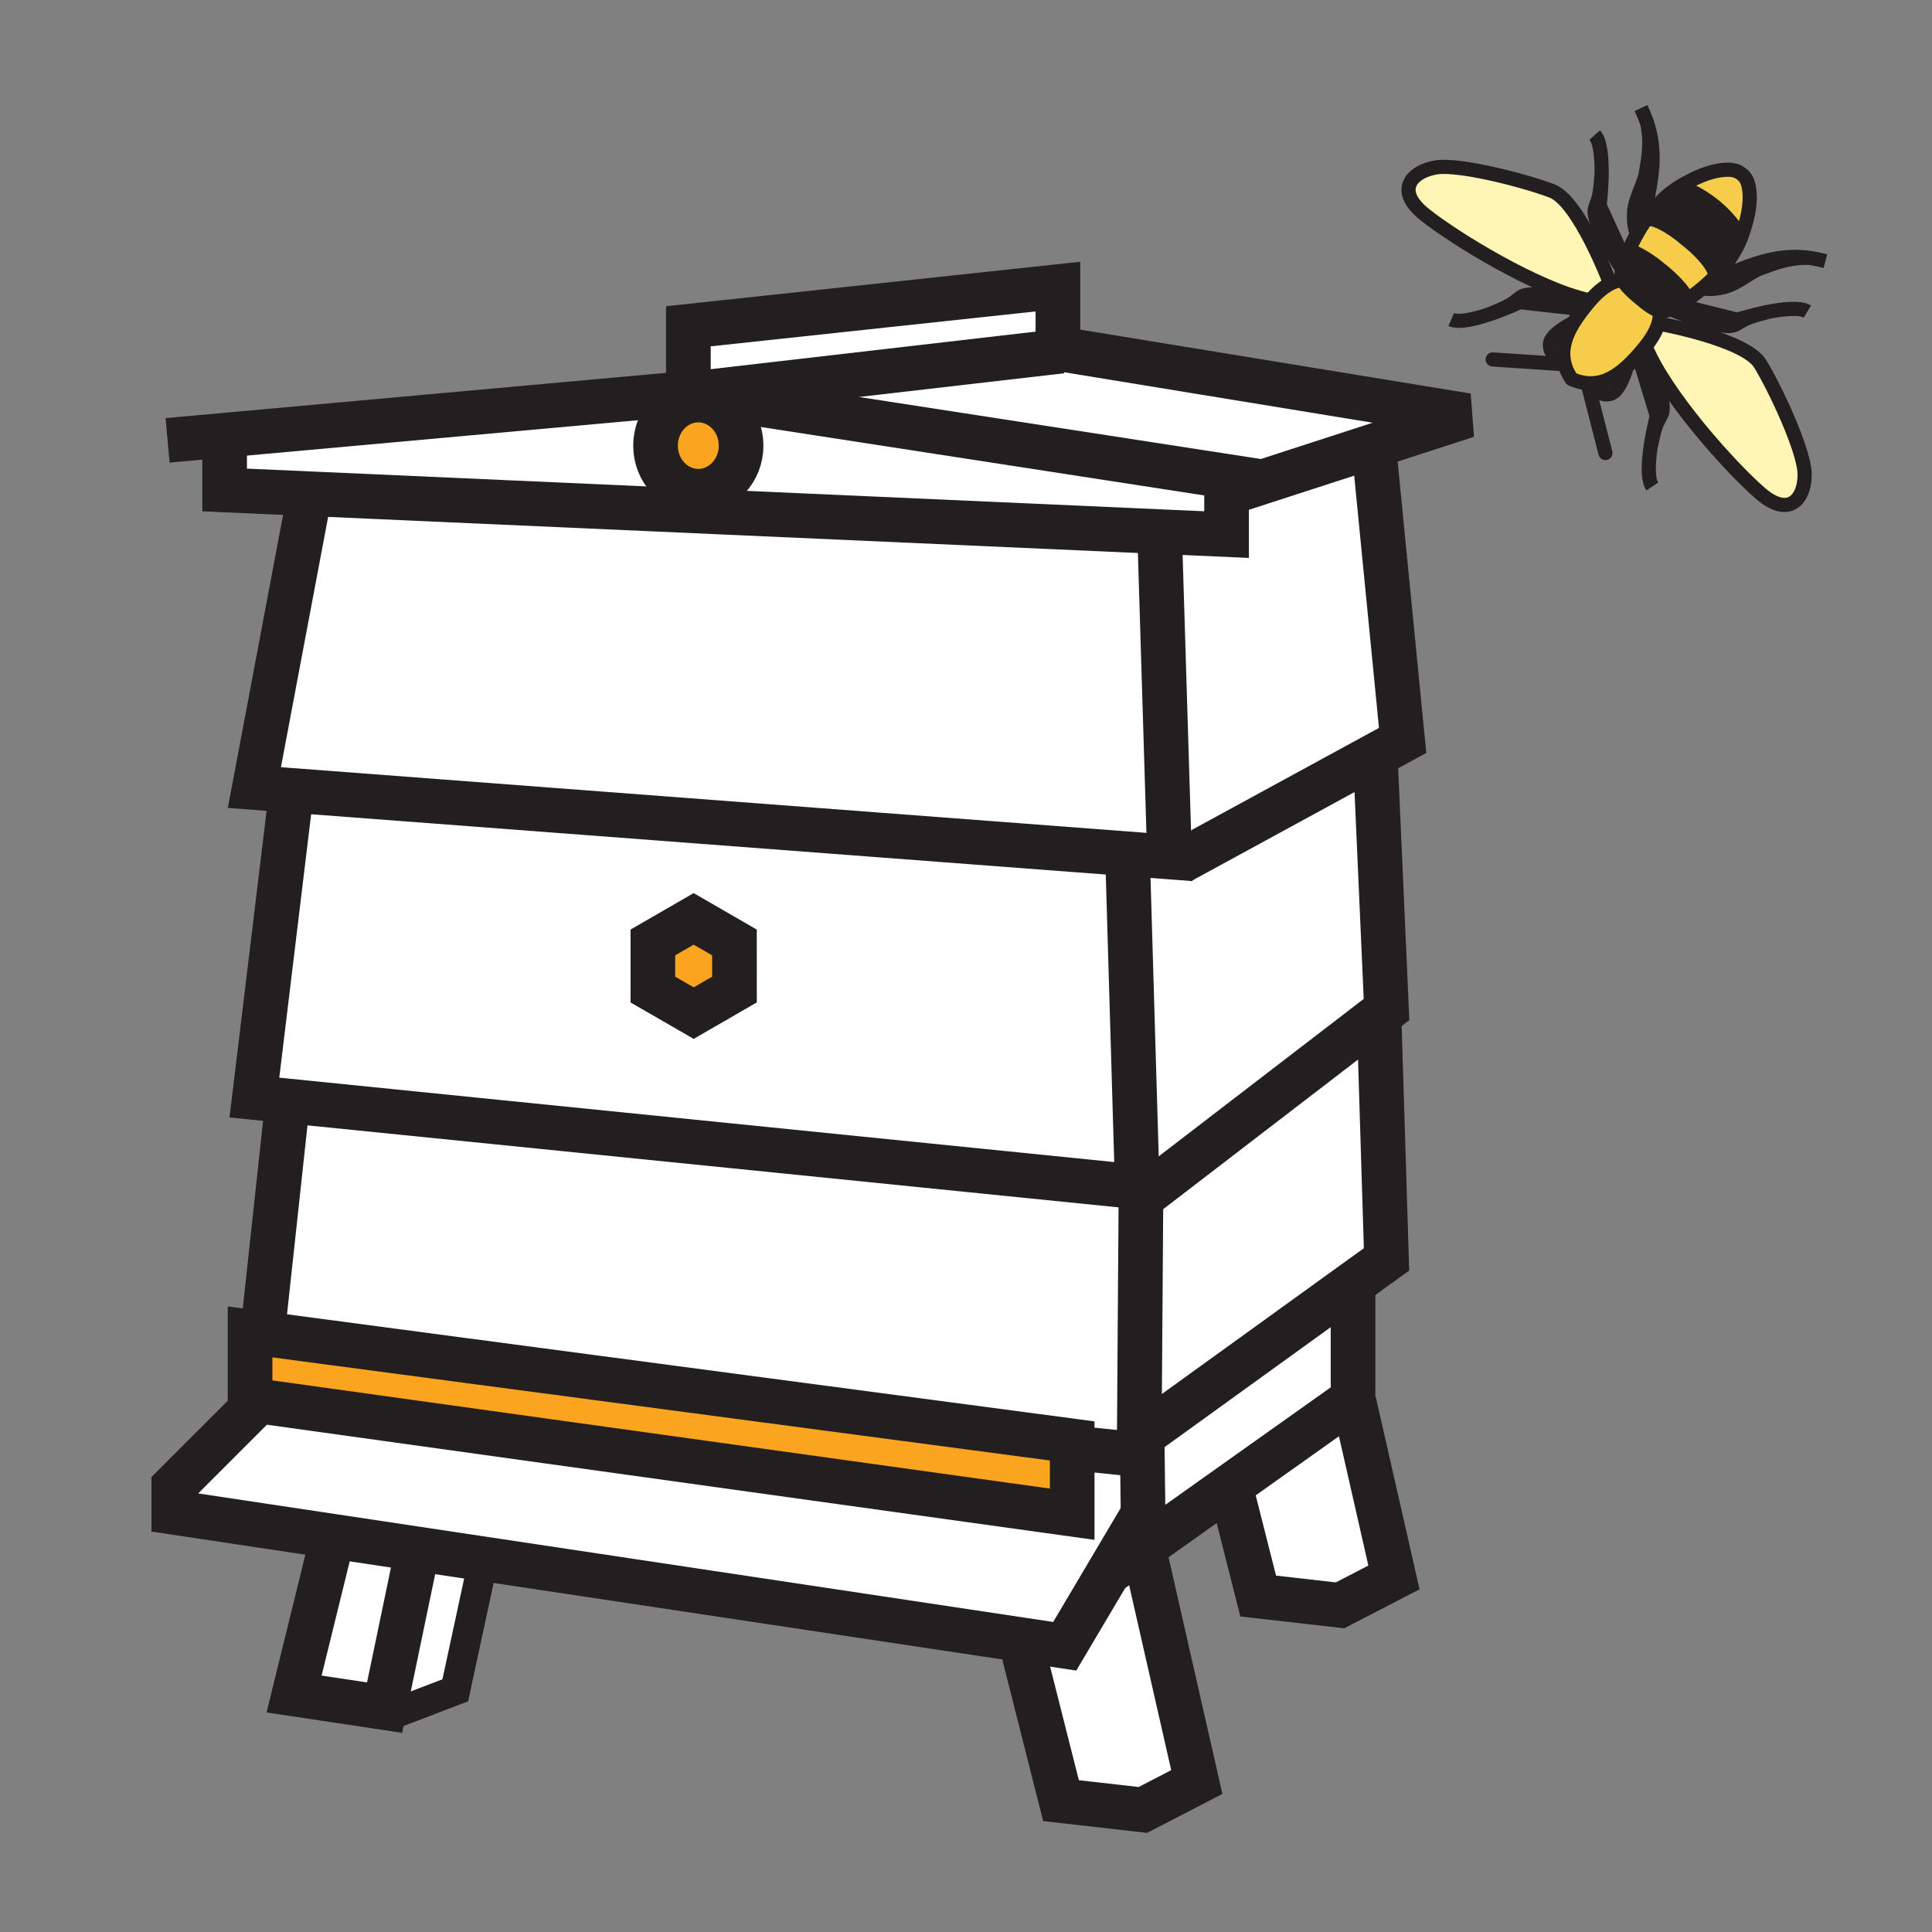 <?xml version="1.0" encoding="iso-8859-1"?>
<!-- Generator: Adobe Illustrator 12.0.1, SVG Export Plug-In . SVG Version: 6.00 Build 51448)  -->
<!DOCTYPE svg PUBLIC "-//W3C//DTD SVG 1.1//EN" "http://www.w3.org/Graphics/SVG/1.1/DTD/svg11.dtd">
<svg  version="1.1" id="Layer_1" xmlns="http://www.w3.org/2000/svg" xmlns:xlink="http://www.w3.org/1999/xlink" width="850.394" height="850.394"
	 viewBox="0 0 850.394 850.394" style="overflow:visible;enable-background:new 0 0 850.394 850.394;" xml:space="preserve">
<rect x="0" y="0" width="850.394" height="850.394" fill="#808080" stroke="none"/>
<g id="XMLID_10_">
	<g>
		<polygon style="fill:#FFFFFF;" points="595.988,617.068 613.567,694.329 589.823,706.613 553.804,702.519 542.692,658.611 
			540.173,655.066 540.173,655.058 595.21,615.979 		"/>
		<polygon style="fill:#FFFFFF;" points="501.461,632.889 502.212,525.655 504.41,525.674 606.522,447.26 607.018,447.9 
			610.297,554.337 594.385,565.815 		"/>
		<polygon style="fill:#FFFFFF;" points="514.771,377.218 510.41,234.222 510.42,234.002 539.889,235.312 539.889,211.293 
			540.137,209.69 554.079,211.842 554.316,212.575 604.251,196.379 604.837,198.193 617.388,325.91 604.91,332.707 605.378,333.559 
			610.297,444.355 606.522,447.26 504.41,525.674 502.212,525.655 502.221,524.858 500.59,522.403 496.275,375.816 		"/>
		<polygon style="fill:#FFFFFF;" points="503.32,681.229 526.789,784.386 503.045,796.67 467.017,792.575 449.822,724.623 
			450.234,721.856 468.656,724.623 502.771,667.049 503.146,667.039 		"/>
		<polygon style="fill:#FFFFFF;" points="502.771,636.479 503.146,667.039 502.771,667.049 468.656,724.623 450.234,721.856 
			212.729,686.148 183.727,681.797 146.462,676.19 76.494,665.675 76.494,654.215 110.882,619.826 111.368,616.336 471.937,666.499 
			471.937,637.276 501.405,640.3 501.433,636.471 		"/>
		<polygon style="fill:#FFFFFF;" points="502.771,636.479 501.433,636.471 501.461,632.889 594.385,565.815 595.558,567.437 
			595.558,615.731 595.21,615.979 540.173,655.058 540.173,655.066 503.32,681.229 503.146,667.039 		"/>
		<polygon style="fill:#FFFFFF;" points="501.461,632.889 501.433,636.471 501.405,640.3 471.937,637.276 471.937,634.244 
			115.481,586.977 115.792,584.622 126.437,486.384 126.62,484.589 500.59,522.403 502.221,524.858 502.212,525.655 		"/>
		<polygon style="fill:#FAA41F;" points="471.937,637.276 471.937,666.499 111.368,616.336 110.067,616.152 110.067,586.262 
			115.481,586.977 471.937,634.244 		"/>
		<polygon style="fill:#FAA41F;" points="323.279,414.831 323.288,435.562 305.333,445.932 287.369,435.57 287.369,414.831 
			305.315,404.461 		"/>
		<path style="fill:#FAA41F;" d="M307.376,176.089c10.397,0,18.825,8.986,18.825,20.062s-8.428,20.062-18.825,20.062
			c-10.406,0-18.834-8.986-18.834-20.062S296.97,176.089,307.376,176.089z"/>
		<path style="fill:#FFFFFF;" d="M98.671,191.57l204.335-18.486l3.729,0.577l233.402,36.029l-0.248,1.603v24.019l-29.469-1.31
			L136.357,217.33l-37.485-1.667v-21.839L98.671,191.57z M307.376,176.089c-10.406,0-18.834,8.986-18.834,20.062
			s8.428,20.062,18.834,20.062c10.397,0,18.825-8.986,18.825-20.062S317.773,176.089,307.376,176.089z"/>
		<polygon style="fill:#FFFFFF;" points="306.826,173.084 467.301,154.534 467.429,153.728 645.767,182.914 604.251,196.379 
			554.316,212.575 554.079,211.842 540.137,209.69 306.735,173.661 		"/>
		<polygon style="fill:#FFFFFF;" points="467.301,154.534 306.826,173.084 306.735,173.661 303.006,173.084 303.006,143.615 
			465.652,126.146 465.652,153.435 467.429,153.728 		"/>
		<polygon style="fill:#FFFFFF;" points="183.727,681.797 183.479,683.418 169.29,751.637 129.441,745.646 146.361,676.868 
			146.462,676.19 		"/>
		<polygon style="fill:#FFFFFF;" points="170.709,755.356 169.29,751.637 183.479,683.418 183.727,681.797 212.729,686.148 
			212.399,688.328 200.399,744.006 		"/>
		<polygon style="fill:#FFFFFF;" points="514.771,377.218 496.275,375.816 128.333,347.895 111.972,346.649 136.357,217.33 
			510.42,234.002 510.41,234.222 		"/>
		<path style="fill:#FFFFFF;" d="M126.62,484.589l-14.648-1.484l16.361-135.209l367.942,27.921l4.314,146.587L126.62,484.589z
			 M323.288,435.562l-0.009-20.73l-17.964-10.37l-17.946,10.37v20.739l17.964,10.361L323.288,435.562z"/>
	</g>
	<g>
		<polyline style="fill:none;stroke:#231F20;stroke-width:19.649;" points="98.873,193.824 98.873,215.663 136.357,217.33 
			510.42,234.002 539.889,235.312 539.889,211.293 		"/>
		<polyline style="fill:none;stroke:#231F20;stroke-width:19.649;" points="73.764,193.824 98.671,191.57 303.006,173.084 
			306.735,173.661 540.137,209.69 554.079,211.842 		"/>
		<polyline style="fill:none;stroke:#231F20;stroke-width:19.649;" points="137.082,213.473 136.357,217.33 111.972,346.649 
			128.333,347.895 496.275,375.816 514.771,377.218 510.41,234.222 		"/>
		<polyline style="fill:none;stroke:#231F20;stroke-width:19.649;" points="128.351,347.739 128.333,347.895 111.972,483.104 
			126.62,484.589 500.59,522.403 496.275,375.816 496.221,373.938 		"/>
		<polyline style="fill:none;stroke:#231F20;stroke-width:19.649;" points="604.837,198.193 617.388,325.91 604.91,332.707 
			520.239,378.857 		"/>
		<polyline style="fill:none;stroke:#231F20;stroke-width:19.649;" points="605.378,333.559 610.297,444.355 606.522,447.26 
			504.41,525.674 		"/>
		<polygon style="fill:none;stroke:#231F20;stroke-width:19.649;" points="111.368,616.336 110.067,616.152 110.067,586.262 
			115.481,586.977 471.937,634.244 471.937,637.276 471.937,666.499 		"/>
		<polyline style="fill:none;stroke:#231F20;stroke-width:19.649;" points="110.882,619.826 76.494,654.215 76.494,665.675 
			146.462,676.19 183.727,681.797 212.729,686.148 450.234,721.856 468.656,724.623 502.771,667.049 		"/>
		<line style="fill:none;stroke:#231F20;stroke-width:19.649;" x1="126.437" y1="486.384" x2="115.792" y2="584.622"/>
		<polyline style="fill:none;stroke:#231F20;stroke-width:19.649;" points="502.221,524.858 502.212,525.655 501.461,632.889 
			501.433,636.471 501.405,640.3 471.937,637.276 469.481,637.021 		"/>
		<polyline style="fill:none;stroke:#231F20;stroke-width:19.649;" points="502.771,636.479 503.146,667.039 503.32,681.229 
			540.173,655.066 540.173,655.058 595.21,615.979 595.558,615.731 595.558,567.437 		"/>
		<polyline style="fill:none;stroke:#231F20;stroke-width:19.649;" points="607.018,447.9 610.297,554.337 594.385,565.815 
			501.461,632.889 501.405,632.926 		"/>
		<path style="fill:none;stroke:#231F20;stroke-width:19.649;" d="M326.201,196.15c0,11.075-8.428,20.062-18.825,20.062
			c-10.406,0-18.834-8.986-18.834-20.062s8.428-20.062,18.834-20.062C317.773,176.089,326.201,185.075,326.201,196.15z"/>
		<polygon style="fill:none;stroke:#231F20;stroke-width:19.649;" points="323.279,414.831 323.288,435.562 305.333,445.932 
			287.369,435.57 287.369,414.831 305.315,404.461 		"/>
		<polyline style="fill:none;stroke:#231F20;stroke-width:19.649;" points="544.799,215.663 554.316,212.575 604.251,196.379 
			645.767,182.914 467.429,153.728 465.652,153.435 465.652,126.146 303.006,143.615 303.006,173.084 		"/>
		<line style="fill:none;stroke:#231F20;stroke-width:19.649;" x1="306.826" y1="173.084" x2="467.301" y2="154.534"/>
		<polyline style="fill:none;stroke:#231F20;stroke-width:19.649;" points="146.361,676.868 129.441,745.646 169.29,751.637 
			183.479,683.418 		"/>
		<polyline style="fill:none;stroke:#231F20;stroke-width:13.099;" points="169.684,755.75 170.709,755.356 200.399,744.006 
			212.399,688.328 		"/>
		<polyline style="fill:none;stroke:#231F20;stroke-width:19.649;" points="503.32,681.229 526.789,784.386 503.045,796.67 
			467.017,792.575 449.822,724.623 		"/>
		<polyline style="fill:none;stroke:#231F20;stroke-width:19.649;" points="595.988,617.068 613.567,694.329 589.823,706.613 
			553.804,702.519 542.692,658.611 		"/>
	</g>
</g>
<rect style="fill:none;" width="850.394" height="850.394"/>
<g>
	<g>
		<g id="XMLID_6_">
			<g>
				<path style="fill:#FFF5B4;" d="M627.107,94.441c-13.749-10.977-5.142-19.223,5.163-20.779
					c10.306-1.552,39.101,5.875,50.933,10.425c11.832,4.554,25.485,40.52,25.485,40.52l0.115,0.228
					c-2.364,1.21-5.506,3.473-9.12,7.707l-0.514-0.446C676.988,127.301,640.854,105.42,627.107,94.441z"/>
				<path style="fill:#F6CC4B;" d="M725.18,95.708l0.701,0.528c7.17,0.897,16.605,9.396,16.605,9.396l0.189,0.126
					c0,0,10.083,7.716,12.28,14.6l0.646,0.598c-4.14,4.388-8.708,8.065-12.77,10.789c-3.13-6.361-11.549-12.802-11.549-12.802
					l-0.007,0.009c-1.58-1.366-8.375-7.03-14.364-8.708C718.847,105.75,721.625,100.583,725.18,95.708z"/>
				<path style="fill:#F6CC4B;" d="M716.05,161.448c-4.345,3.947-9.185,6.877-14.754,7.228c-2.923,0.19-6.046-0.331-9.403-1.784
					l-0.189-0.126c-2.044-3.034-3.129-6.009-3.479-8.915c-0.675-5.542,1.315-10.834,4.396-15.829
					c1.916-3.111,4.259-6.108,6.641-8.975c0.143-0.171,0.283-0.341,0.424-0.505c3.614-4.234,6.756-6.497,9.12-7.707
					c2.866-1.465,4.583-1.379,4.583-1.379l1.517,0.912c2.356,3.364,7.342,7.231,7.342,7.231c2.382,2.037,5.601,4.59,8.295,5.252
					l-0.048,0.783c0,0,0.398,1.671-0.518,4.76c-0.755,2.54-2.406,6.048-5.904,10.375c-0.138,0.171-0.278,0.34-0.421,0.511
					C721.27,156.146,718.755,158.996,716.05,161.448z"/>
				<path style="fill:#231F20;" d="M731.276,118.952l0.007-0.009c0,0,8.419,6.441,11.549,12.802
					c-1.128,0.758-2.216,1.441-3.244,2.042c-1.433,0.841-2.753,1.528-3.9,2.05c-1.537,0.697-2.77,1.098-3.575,1.166
					c-0.494,0.042-1.022-0.015-1.572-0.152c-2.694-0.662-5.913-3.216-8.295-5.252c0,0-4.985-3.867-7.342-7.231
					c-0.662-0.947-1.117-1.854-1.192-2.623c-0.076-0.763,0.07-1.958,0.428-3.472c0.304-1.281,0.759-2.795,1.361-4.464
					c0.404-1.124,0.878-2.317,1.412-3.564C722.901,111.922,729.696,117.585,731.276,118.952z"/>
				<path style="fill:#231F20;" d="M754.937,90.906l0.013-0.016c0.918,0.754,9,7.542,11.074,14.029l0.164,0.048
					c-2.315,5.93-6.212,11.354-10.586,15.988l-0.646-0.598c-2.197-6.884-12.28-14.6-12.28-14.6l-0.189-0.126
					c0,0-9.436-8.499-16.605-9.396l-0.701-0.528c3.751-5.151,8.369-9.972,13.77-13.336l0.08,0.155
					C746.197,83.427,754.937,90.906,754.937,90.906z"/>
				<path style="fill:#FFF5B4;" d="M729.975,142.394l0.242,0.071c0,0,37.864,6.825,44.509,17.624
					c6.644,10.796,19.226,37.741,19.588,48.154c0.361,10.414-6.166,20.387-19.478,8.888c-13.313-11.502-41.453-43.01-50.232-63.938
					l-0.533-0.423C727.568,148.442,729.22,144.934,729.975,142.394z"/>
				<path style="fill:#F6CC4B;" d="M754.949,90.89l-0.013,0.016c0,0-8.739-7.479-15.907-8.379l-0.08-0.155
					c0.286-0.176,0.571-0.348,0.857-0.516c5.798-3.386,12.354-6.584,19.161-7.089c1.336-0.103,2.708-0.094,4.026,0.164
					c1.348,0.27,2.374,0.674,3.887,1.931l0.01-0.012c1.216,1.088,1.74,1.963,2.203,3.116c0.498,1.251,0.755,2.596,0.901,3.931
					c0.752,6.783-1.189,13.816-3.457,20.134c-0.112,0.312-0.229,0.625-0.351,0.938l-0.164-0.048
					C763.949,98.432,755.867,91.645,754.949,90.89z"/>
			</g>
			<g>
				<path style="fill:none;stroke:#231F20;stroke-width:6.237;" d="M756.86,122.434c0,0,13.453-6.471,23.813-8.418
					c10.359-1.952,17.523-0.452,22.788,0.955"/>
				<path style="fill:none;stroke:#231F20;stroke-width:6.237;" d="M795.663,113.439c-9.877-0.019-16.984,3.406-20.85,4.721
					c-4.368,1.484-10.233,6.89-16.145,8.247c-5.909,1.359-8.374,0.551-8.374,0.551"/>
				<path style="fill:none;stroke:#231F20;stroke-width:6.237;" d="M740.058,134.587l24.592,6.133c0,0,6.011-1.899,12.869-3.304
					c6.894-1.405,14.646-2.31,18.025-0.275"/>
				<path style="fill:none;stroke:#231F20;stroke-width:6.237;" d="M735.643,136.198c0,0,0.088,0.038,0.255,0.111
					c2.496,1.077,22.647,9.604,28.104,6.511c4.233-2.399,3.727-2.701,13.524-5.362"/>
				<path style="fill:none;stroke:#231F20;stroke-width:6.237;" d="M721.892,158.859l7.376,24.245c0,0-6.396,24.513-1.995,31.037"
					/>
				<path style="fill:none;stroke:#231F20;stroke-width:6.237;" d="M723.273,154.365c0,0,11.06,22,8.059,27.983
					c-2.179,4.353-2.507,3.864-4.664,13.783"/>
				<path style="fill:none;stroke:#231F20;stroke-width:6.237;" d="M730.217,142.464c0,0,37.864,6.825,44.509,17.624
					c6.644,10.796,19.226,37.741,19.588,48.154c0.361,10.414-6.166,20.387-19.478,8.888c-13.313-11.502-41.453-43.01-50.232-63.938"
					/>
				<path style="fill:none;stroke:#231F20;stroke-width:6.237;" d="M716.188,160.937c0,0-0.046,0.186-0.139,0.511
					c-0.625,2.222-3.332,10.994-7.354,11.954c-5.76,1.374-7.391-4.603-7.391-4.603"/>
				
					<line style="fill:none;stroke:#231F20;stroke-width:6.237;stroke-linecap:round;stroke-linejoin:round;" x1="699.14" y1="170.082" x2="706.654" y2="199.412"/>
				<path style="fill:none;stroke:#231F20;stroke-width:6.237;" d="M754.865,90.82c0,0,0.029,0.025,0.084,0.07
					c0.918,0.754,9,7.542,11.074,14.029"/>
				<path style="fill:none;stroke:#231F20;stroke-width:6.237;" d="M731.283,118.942c0,0,8.419,6.441,11.549,12.802
					c0.295,0.604,0.542,1.203,0.731,1.797"/>
				<path style="fill:none;stroke:#231F20;stroke-width:6.237;" d="M766.881,76.861c-1.513-1.257-2.539-1.662-3.887-1.931
					c-1.318-0.258-2.69-0.266-4.026-0.164c-6.807,0.505-13.363,3.704-19.161,7.089c-0.286,0.168-0.571,0.34-0.857,0.516
					c-5.4,3.364-10.019,8.185-13.77,13.336c-3.555,4.875-6.333,10.042-8.268,14.536c-0.534,1.248-1.008,2.441-1.412,3.564
					c-0.603,1.669-1.058,3.184-1.361,4.464c-0.357,1.514-0.504,2.708-0.428,3.472c0.075,0.769,0.53,1.676,1.192,2.623
					c2.356,3.364,7.342,7.231,7.342,7.231c2.382,2.037,5.601,4.59,8.295,5.252c0.55,0.137,1.078,0.193,1.572,0.152
					c0.806-0.068,2.038-0.469,3.575-1.166c1.147-0.522,2.468-1.209,3.9-2.05c1.028-0.602,2.116-1.284,3.244-2.042
					c4.062-2.723,8.63-6.4,12.77-10.789c4.374-4.634,8.271-10.058,10.586-15.988c0.121-0.313,0.238-0.625,0.351-0.938
					c2.268-6.318,4.209-13.351,3.457-20.134c-0.146-1.334-0.403-2.679-0.901-3.931c-0.463-1.153-0.987-2.028-2.203-3.116
					c-0.127-0.113-0.262-0.229-0.405-0.349"/>
				<path style="fill:none;stroke:#231F20;stroke-width:6.237;" d="M723.492,94.747c0,0,3.892-14.414,3.908-24.953
					c0.017-10.543-2.771-17.312-5.118-22.23"/>
				<path style="fill:none;stroke:#231F20;stroke-width:6.237;" d="M725.216,54.95c1.832,9.708-0.231,17.323-0.814,21.364
					c-0.66,4.564-4.899,11.322-5.148,17.382c-0.252,6.058,0.994,8.333,0.994,8.333"/>
				<path style="fill:none;stroke:#231F20;stroke-width:6.237;" d="M714.625,113.491l-10.537-23.047c0,0,0.768-6.255,0.883-13.256
					c0.122-7.035-0.413-14.823-3.031-17.771"/>
				<path style="fill:none;stroke:#231F20;stroke-width:6.237;" d="M713.855,118.126c0,0-13.889-20.333-11.715-26.664
					c1.585-4.599,1.972-4.158,2.792-14.276"/>
				<path style="fill:none;stroke:#231F20;stroke-width:6.237;" d="M694.101,135.8l-25.188-2.802c0,0-22.922,10.78-30.145,7.649"/>
				<path style="fill:none;stroke:#231F20;stroke-width:6.237;" d="M698.26,133.618c0,0-23.652-6.835-28.981-2.791
					c-3.881,2.939-3.339,3.173-12.695,7.116"/>
				<path style="fill:none;stroke:#231F20;stroke-width:6.237;" d="M708.688,124.607c0,0-13.653-35.966-25.485-40.52
					c-11.832-4.55-40.627-11.978-50.933-10.425c-10.305,1.556-18.912,9.802-5.163,20.779c13.747,10.979,49.881,32.86,72.063,37.655"
					/>
				<path style="fill:none;stroke:#231F20;stroke-width:6.237;" d="M713.387,123.456c0,0-1.717-0.086-4.583,1.379
					c-2.364,1.21-5.506,3.473-9.12,7.707c-0.141,0.165-0.281,0.334-0.424,0.505c-2.382,2.867-4.725,5.864-6.641,8.975
					c-3.08,4.995-5.07,10.288-4.396,15.829c0.351,2.906,1.436,5.881,3.479,8.915l0.189,0.126c3.357,1.453,6.48,1.974,9.403,1.784
					c5.569-0.351,10.409-3.281,14.754-7.228c2.705-2.452,5.22-5.302,7.6-8.167c0.143-0.171,0.283-0.34,0.421-0.511
					c3.498-4.327,5.149-7.835,5.904-10.375c0.916-3.088,0.518-4.76,0.518-4.76"/>
				<path style="fill:none;stroke:#231F20;stroke-width:6.237;" d="M693.102,141.79c0,0-0.176,0.082-0.482,0.232
					c-2.077,1.027-10.192,5.292-10.395,9.417c-0.295,5.915,5.88,6.425,5.88,6.425"/>
				
					<line style="fill:none;stroke:#231F20;stroke-width:6.237;stroke-linecap:round;stroke-linejoin:round;" x1="687.24" y1="160.225" x2="657.03" y2="158.216"/>
				<path style="fill:none;stroke:#231F20;stroke-width:6.237;" d="M754.937,90.906c0,0-8.739-7.479-15.907-8.379"/>
				<path style="fill:none;stroke:#231F20;stroke-width:6.237;" d="M725.881,96.236c7.17,0.897,16.605,9.396,16.605,9.396
					l0.189,0.126c0,0,10.083,7.716,12.28,14.6"/>
				<path style="fill:none;stroke:#231F20;stroke-width:6.237;" d="M731.615,119.249c0,0-0.119-0.107-0.339-0.297
					c-1.58-1.366-8.375-7.03-14.364-8.708c-0.645-0.181-1.279-0.314-1.898-0.392"/>
			</g>
		</g>
	</g>
</g>
</svg>
